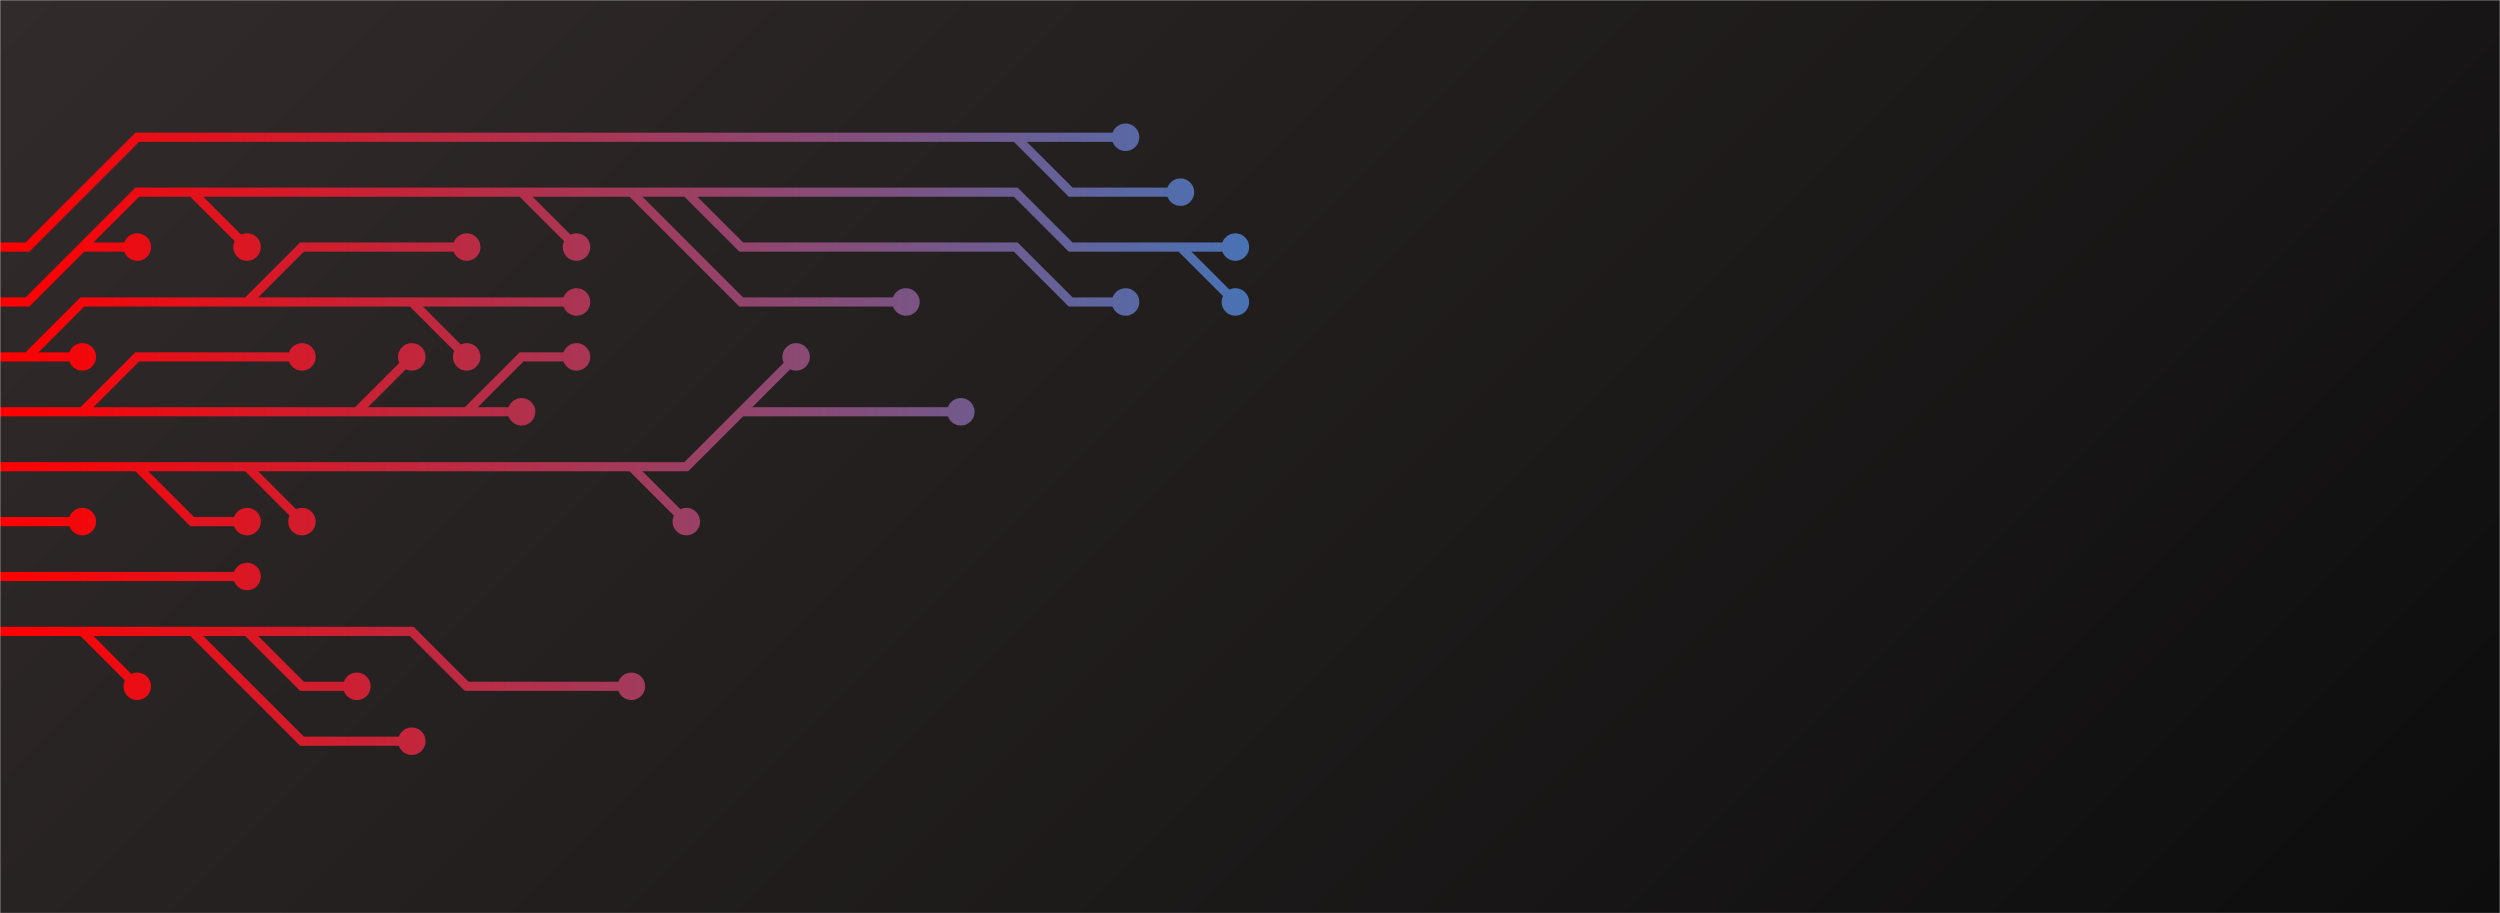 <svg xmlns="http://www.w3.org/2000/svg" version="1.1" xmlns:xlink="http://www.w3.org/1999/xlink" xmlns:svgjs="http://svgjs.com/svgjs" width="1366" height="499" preserveAspectRatio="none" viewBox="0 0 1366 499"><g mask="url(&quot;#SvgjsMask1918&quot;)" fill="none"><rect width="1366" height="499" x="0" y="0" fill="url(#SvgjsLinearGradient1919)"></rect><g mask="url(&quot;#SvgjsMask1921&quot;)"><path d="M135 255L165 285M75 255L105 285L135 285M345 255L375 285M405 225L435 225L465 225L495 225L525 225M-15 255L15 255L45 255L75 255L105 255L135 255L165 255L195 255L225 255L255 255L285 255L315 255L345 255L375 255L405 225L435 195" stroke="url(#SvgjsLinearGradient1920)" stroke-width="5"></path><path d="M427.5 195 a7.5 7.5 0 1 0 15 0 a7.5 7.5 0 1 0 -15 0zM157.5 285 a7.5 7.5 0 1 0 15 0 a7.5 7.5 0 1 0 -15 0zM127.5 285 a7.5 7.5 0 1 0 15 0 a7.5 7.5 0 1 0 -15 0zM367.5 285 a7.5 7.5 0 1 0 15 0 a7.5 7.5 0 1 0 -15 0zM517.5 225 a7.5 7.5 0 1 0 15 0 a7.5 7.5 0 1 0 -15 0z" fill="url(#SvgjsLinearGradient1920)"></path><path d="M45 225L75 195L105 195L135 195L165 195M195 225L225 195M255 225L285 225M-15 225L15 225L45 225L75 225L105 225L135 225L165 225L195 225L225 225L255 225L285 195L315 195" stroke="url(#SvgjsLinearGradient1920)" stroke-width="5"></path><path d="M307.5 195 a7.5 7.5 0 1 0 15 0 a7.5 7.5 0 1 0 -15 0zM157.5 195 a7.5 7.5 0 1 0 15 0 a7.5 7.5 0 1 0 -15 0zM217.5 195 a7.5 7.5 0 1 0 15 0 a7.5 7.5 0 1 0 -15 0zM277.5 225 a7.5 7.5 0 1 0 15 0 a7.5 7.5 0 1 0 -15 0z" fill="url(#SvgjsLinearGradient1920)"></path><path d="M-15 285L15 285L45 285" stroke="url(#SvgjsLinearGradient1920)" stroke-width="5"></path><path d="M37.5 285 a7.5 7.5 0 1 0 15 0 a7.5 7.5 0 1 0 -15 0z" fill="url(#SvgjsLinearGradient1920)"></path><path d="M225 165L255 165L285 165L315 165M15 195L45 195M135 165L165 135L195 135L225 135L255 135M-15 195L15 195L45 165L75 165L105 165L135 165L165 165L195 165L225 165L255 195" stroke="url(#SvgjsLinearGradient1920)" stroke-width="5"></path><path d="M247.5 195 a7.5 7.5 0 1 0 15 0 a7.5 7.5 0 1 0 -15 0zM307.5 165 a7.5 7.5 0 1 0 15 0 a7.5 7.5 0 1 0 -15 0zM37.5 195 a7.5 7.5 0 1 0 15 0 a7.5 7.5 0 1 0 -15 0zM247.5 135 a7.5 7.5 0 1 0 15 0 a7.5 7.5 0 1 0 -15 0z" fill="url(#SvgjsLinearGradient1920)"></path><path d="M-15 315L15 315L45 315L75 315L105 315L135 315" stroke="url(#SvgjsLinearGradient1920)" stroke-width="5"></path><path d="M127.5 315 a7.5 7.5 0 1 0 15 0 a7.5 7.5 0 1 0 -15 0z" fill="url(#SvgjsLinearGradient1920)"></path><path d="M375 105L405 135L435 135L465 135L495 135L525 135L555 135L585 165L615 165M285 105L315 135M105 105L135 135M645 135L675 165M45 135L75 135M345 105L375 135L405 165L435 165L465 165L495 165M-15 165L15 165L45 135L75 105L105 105L135 105L165 105L195 105L225 105L255 105L285 105L315 105L345 105L375 105L405 105L435 105L465 105L495 105L525 105L555 105L585 135L615 135L645 135L675 135" stroke="url(#SvgjsLinearGradient1920)" stroke-width="5"></path><path d="M667.5 135 a7.5 7.5 0 1 0 15 0 a7.5 7.5 0 1 0 -15 0zM607.5 165 a7.5 7.5 0 1 0 15 0 a7.5 7.5 0 1 0 -15 0zM307.5 135 a7.5 7.5 0 1 0 15 0 a7.5 7.5 0 1 0 -15 0zM127.5 135 a7.5 7.5 0 1 0 15 0 a7.5 7.5 0 1 0 -15 0zM667.5 165 a7.5 7.5 0 1 0 15 0 a7.5 7.5 0 1 0 -15 0zM67.5 135 a7.5 7.5 0 1 0 15 0 a7.5 7.5 0 1 0 -15 0zM487.5 165 a7.5 7.5 0 1 0 15 0 a7.5 7.5 0 1 0 -15 0z" fill="url(#SvgjsLinearGradient1920)"></path><path d="M45 345L75 375M135 345L165 375L195 375M105 345L135 375L165 405L195 405L225 405M-15 345L15 345L45 345L75 345L105 345L135 345L165 345L195 345L225 345L255 375L285 375L315 375L345 375" stroke="url(#SvgjsLinearGradient1920)" stroke-width="5"></path><path d="M337.5 375 a7.5 7.5 0 1 0 15 0 a7.5 7.5 0 1 0 -15 0zM67.5 375 a7.5 7.5 0 1 0 15 0 a7.5 7.5 0 1 0 -15 0zM187.5 375 a7.5 7.5 0 1 0 15 0 a7.5 7.5 0 1 0 -15 0zM217.5 405 a7.5 7.5 0 1 0 15 0 a7.5 7.5 0 1 0 -15 0z" fill="url(#SvgjsLinearGradient1920)"></path><path d="M555 75L585 75L615 75M-15 135L15 135L45 105L75 75L105 75L135 75L165 75L195 75L225 75L255 75L285 75L315 75L345 75L375 75L405 75L435 75L465 75L495 75L525 75L555 75L585 105L615 105L645 105" stroke="url(#SvgjsLinearGradient1920)" stroke-width="5"></path><path d="M637.5 105 a7.5 7.5 0 1 0 15 0 a7.5 7.5 0 1 0 -15 0zM607.5 75 a7.5 7.5 0 1 0 15 0 a7.5 7.5 0 1 0 -15 0z" fill="url(#SvgjsLinearGradient1920)"></path></g></g><defs><mask id="SvgjsMask1918"><rect width="1366" height="499" fill="#ffffff"></rect></mask><linearGradient x1="15.87%" y1="-43.44%" x2="84.13%" y2="143.44%" gradientUnits="userSpaceOnUse" id="SvgjsLinearGradient1919"><stop stop-color="rgba(50, 43, 43, 1)" offset="0"></stop><stop stop-color="rgba(13, 13, 13, 1)" offset="1"></stop></linearGradient><linearGradient x1="737.64" y1="249.5" x2="0" y2="249.5" gradientUnits="userSpaceOnUse" id="SvgjsLinearGradient1920"><stop stop-color="#3a7cc3" offset="0"></stop><stop stop-color="rgba(255, 0, 0, 1)" offset="1"></stop></linearGradient><mask id="SvgjsMask1921"><rect width="1366" height="499" fill="white"></rect><path d="M431.25 195 a3.75 3.75 0 1 0 7.5 0 a3.75 3.75 0 1 0 -7.5 0zM161.25 285 a3.75 3.75 0 1 0 7.5 0 a3.75 3.75 0 1 0 -7.5 0zM131.25 285 a3.75 3.75 0 1 0 7.5 0 a3.75 3.75 0 1 0 -7.5 0zM371.25 285 a3.75 3.75 0 1 0 7.5 0 a3.75 3.75 0 1 0 -7.5 0zM521.25 225 a3.75 3.75 0 1 0 7.5 0 a3.75 3.75 0 1 0 -7.5 0z" fill="black"></path><path d="M311.25 195 a3.75 3.75 0 1 0 7.5 0 a3.75 3.75 0 1 0 -7.5 0zM161.25 195 a3.75 3.75 0 1 0 7.5 0 a3.75 3.75 0 1 0 -7.5 0zM221.25 195 a3.75 3.75 0 1 0 7.5 0 a3.75 3.75 0 1 0 -7.5 0zM281.25 225 a3.75 3.75 0 1 0 7.5 0 a3.75 3.75 0 1 0 -7.5 0z" fill="black"></path><path d="M41.25 285 a3.75 3.75 0 1 0 7.5 0 a3.75 3.75 0 1 0 -7.5 0z" fill="black"></path><path d="M251.25 195 a3.75 3.75 0 1 0 7.5 0 a3.75 3.75 0 1 0 -7.5 0zM311.25 165 a3.75 3.75 0 1 0 7.5 0 a3.75 3.75 0 1 0 -7.5 0zM41.25 195 a3.75 3.75 0 1 0 7.5 0 a3.75 3.75 0 1 0 -7.5 0zM251.25 135 a3.75 3.75 0 1 0 7.5 0 a3.75 3.75 0 1 0 -7.5 0z" fill="black"></path><path d="M131.25 315 a3.75 3.75 0 1 0 7.5 0 a3.75 3.75 0 1 0 -7.5 0z" fill="black"></path><path d="M671.25 135 a3.75 3.75 0 1 0 7.5 0 a3.75 3.75 0 1 0 -7.5 0zM611.25 165 a3.75 3.75 0 1 0 7.5 0 a3.75 3.75 0 1 0 -7.5 0zM311.25 135 a3.75 3.75 0 1 0 7.5 0 a3.75 3.75 0 1 0 -7.5 0zM131.25 135 a3.75 3.75 0 1 0 7.5 0 a3.75 3.75 0 1 0 -7.5 0zM671.25 165 a3.75 3.75 0 1 0 7.5 0 a3.75 3.75 0 1 0 -7.5 0zM71.25 135 a3.75 3.75 0 1 0 7.5 0 a3.75 3.75 0 1 0 -7.5 0zM491.25 165 a3.75 3.75 0 1 0 7.5 0 a3.75 3.75 0 1 0 -7.5 0z" fill="black"></path><path d="M341.25 375 a3.75 3.75 0 1 0 7.5 0 a3.75 3.75 0 1 0 -7.5 0zM71.25 375 a3.75 3.75 0 1 0 7.5 0 a3.75 3.75 0 1 0 -7.5 0zM191.25 375 a3.75 3.75 0 1 0 7.5 0 a3.75 3.75 0 1 0 -7.5 0zM221.25 405 a3.75 3.75 0 1 0 7.5 0 a3.75 3.75 0 1 0 -7.5 0z" fill="black"></path><path d="M641.25 105 a3.75 3.75 0 1 0 7.5 0 a3.75 3.75 0 1 0 -7.5 0zM611.25 75 a3.75 3.75 0 1 0 7.5 0 a3.75 3.75 0 1 0 -7.5 0z" fill="black"></path></mask></defs></svg>